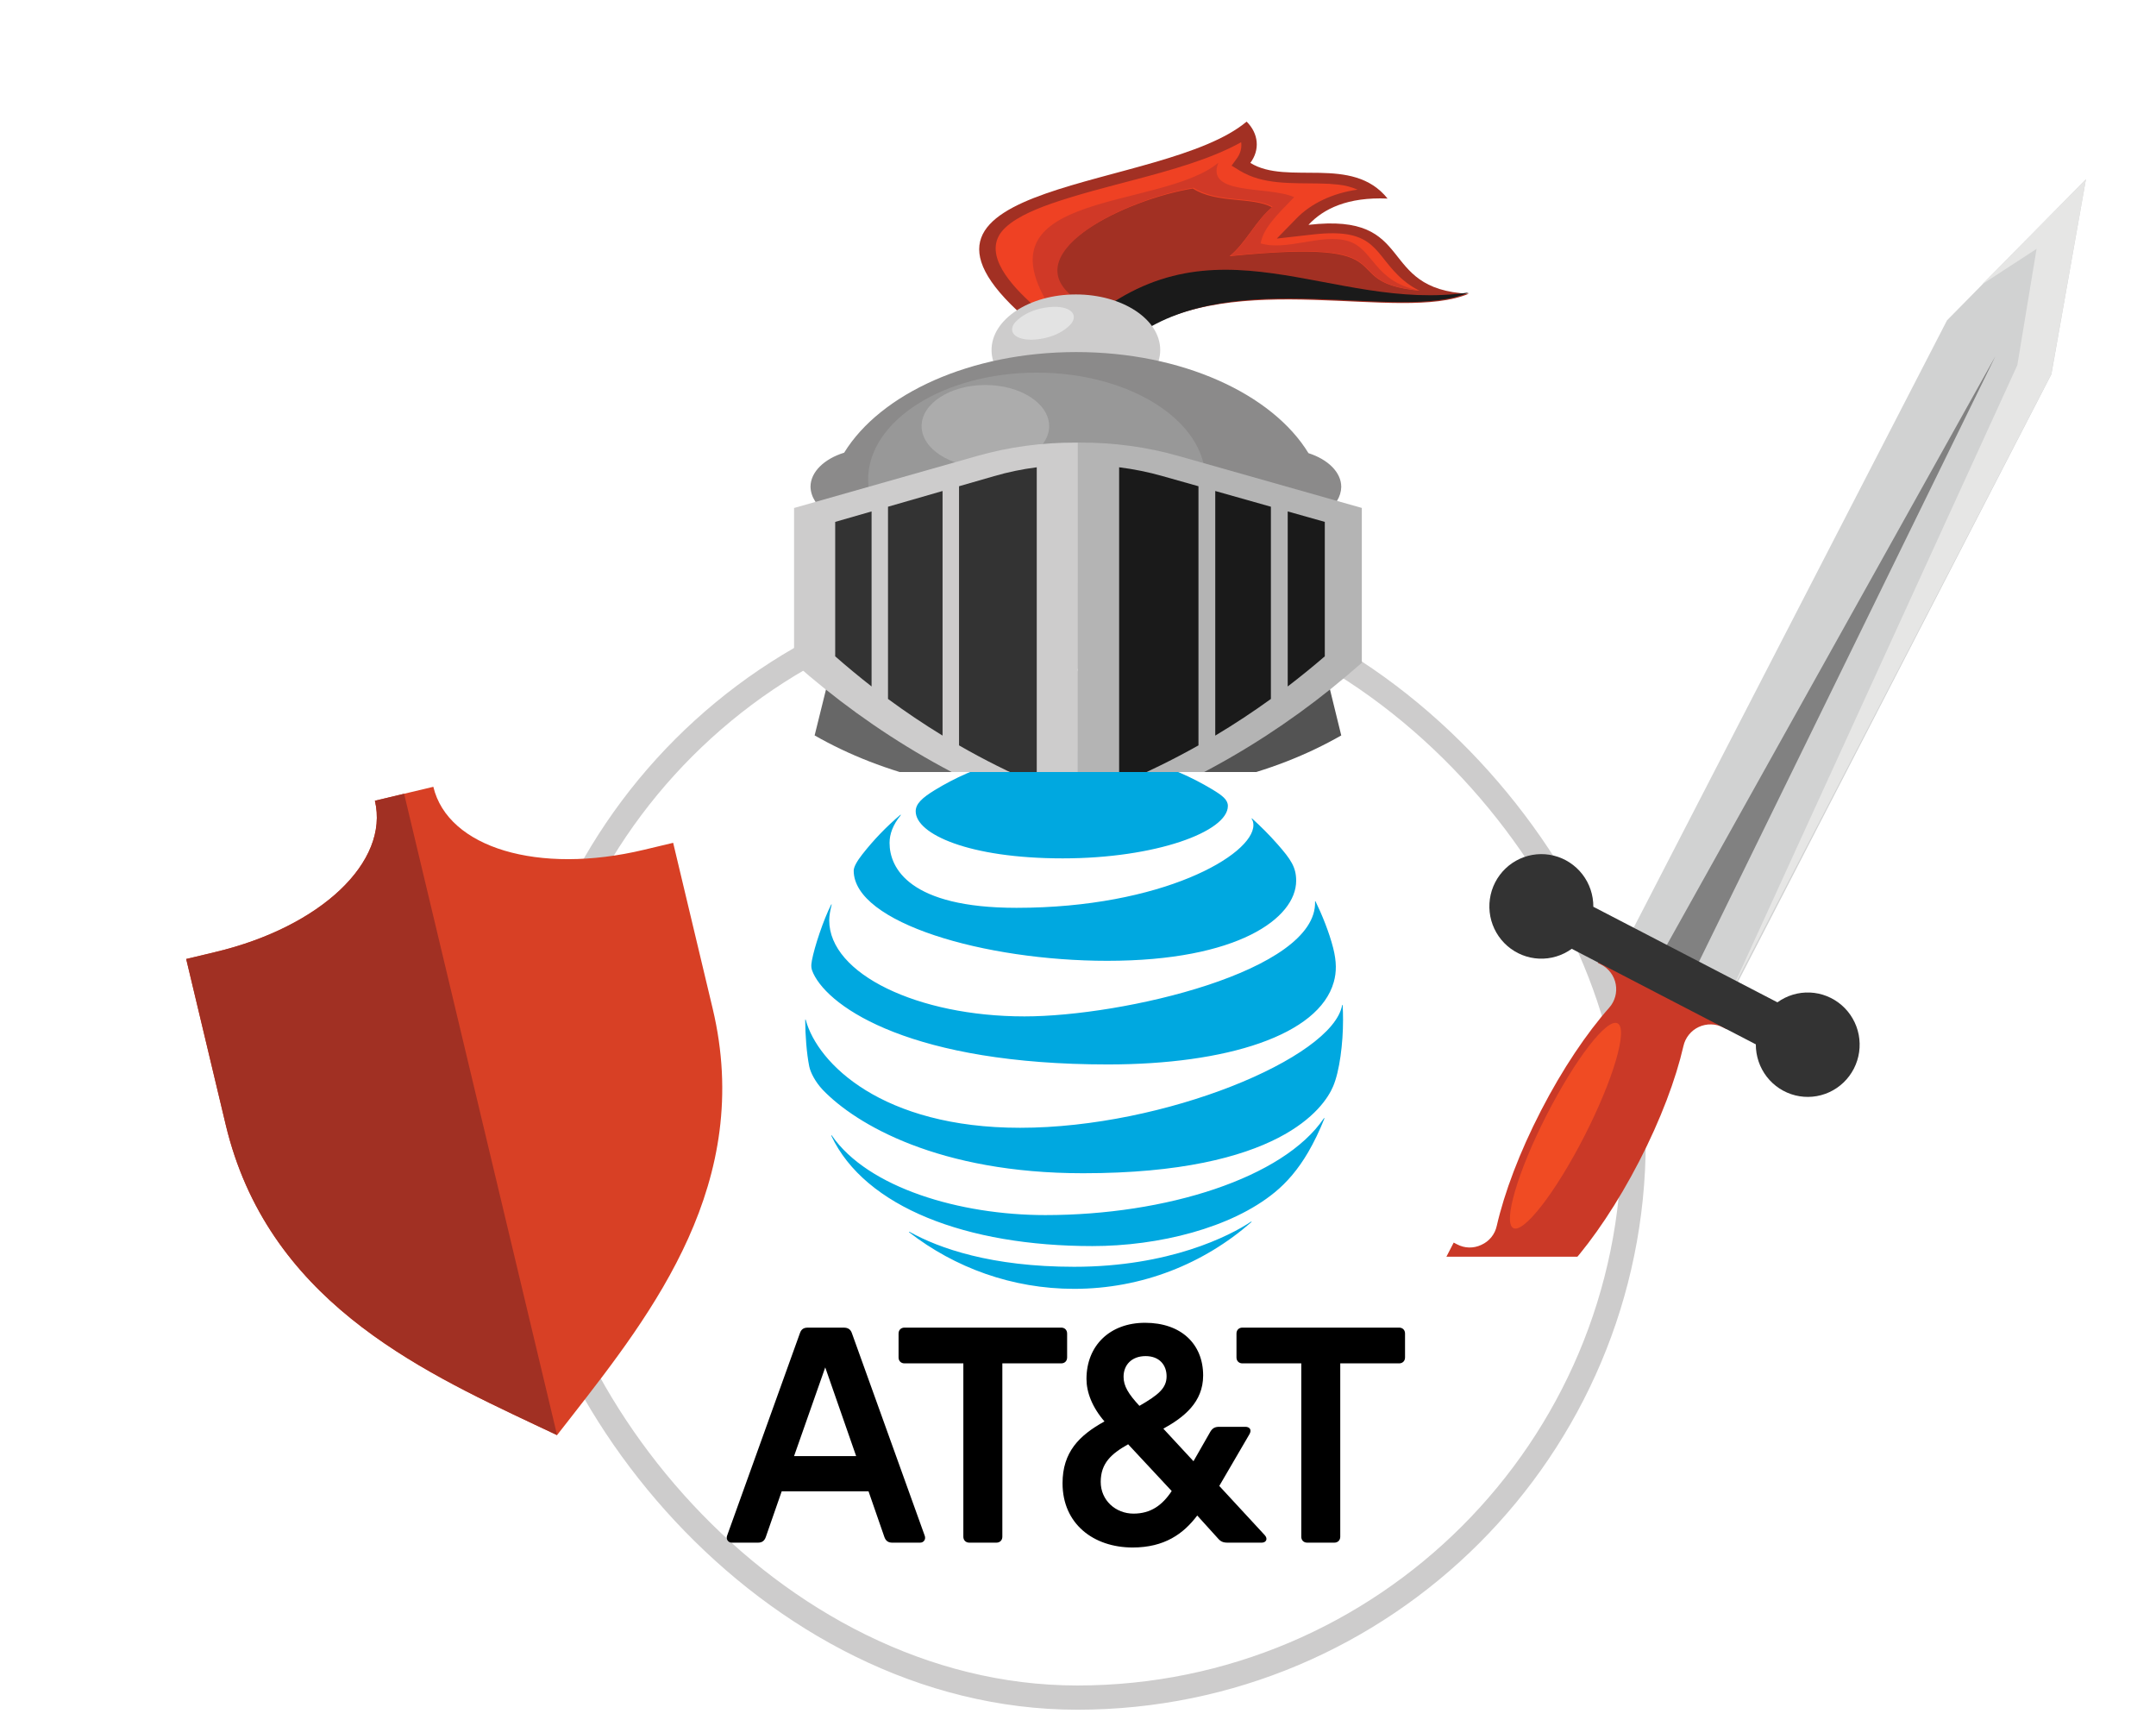 <svg width="89" height="71" viewBox="0 0 89 71" fill="none" xmlns="http://www.w3.org/2000/svg">
<rect x="21.503" y="24.128" width="45.934" height="45.934" rx="22.967" fill="white"/>
<rect x="21.503" y="24.128" width="45.934" height="45.934" rx="22.967" stroke="#CDCCCC"/>
<path d="M37.533 50.86C39.415 52.317 41.777 53.192 44.34 53.192C47.145 53.192 49.701 52.151 51.653 50.442C51.676 50.421 51.665 50.407 51.641 50.421C50.766 51.006 48.27 52.282 44.34 52.282C40.925 52.282 38.766 51.52 37.547 50.84C37.524 50.828 37.515 50.846 37.533 50.86ZM45.093 51.427C47.825 51.427 50.827 50.683 52.622 49.209C53.114 48.807 53.581 48.273 54.001 47.554C54.242 47.141 54.478 46.65 54.67 46.167C54.679 46.144 54.664 46.132 54.646 46.158C52.977 48.615 48.142 50.148 43.15 50.148C39.622 50.148 35.825 49.02 34.339 46.865C34.324 46.845 34.309 46.854 34.318 46.877C35.703 49.82 39.904 51.427 45.093 51.427ZM42.109 46.545C36.427 46.545 33.748 43.899 33.262 42.093C33.256 42.067 33.239 42.073 33.239 42.096C33.239 42.704 33.3 43.489 33.405 44.009C33.455 44.263 33.661 44.66 33.963 44.978C35.339 46.412 38.769 48.421 44.709 48.421C52.802 48.421 54.653 45.725 55.03 44.839C55.301 44.205 55.441 43.059 55.441 42.096C55.441 41.863 55.435 41.677 55.426 41.495C55.426 41.465 55.409 41.462 55.403 41.491C54.998 43.661 48.084 46.545 42.109 46.545ZM34.309 37.336C33.984 37.982 33.623 39.072 33.516 39.636C33.469 39.878 33.489 39.994 33.574 40.174C34.254 41.619 37.699 43.931 45.733 43.931C50.635 43.931 54.443 42.726 55.059 40.529C55.173 40.124 55.179 39.697 55.033 39.122C54.87 38.479 54.565 37.729 54.306 37.202C54.298 37.185 54.283 37.188 54.286 37.208C54.382 40.09 46.344 41.948 42.289 41.948C37.896 41.948 34.231 40.197 34.231 37.987C34.231 37.775 34.275 37.563 34.33 37.342C34.336 37.322 34.318 37.318 34.309 37.336ZM51.671 33.797C51.717 33.87 51.741 33.948 51.741 34.053C51.741 35.286 47.967 37.467 41.961 37.467C37.547 37.467 36.721 35.83 36.721 34.789C36.721 34.416 36.864 34.036 37.178 33.649C37.195 33.626 37.181 33.617 37.161 33.634C36.587 34.12 36.061 34.667 35.599 35.257C35.378 35.536 35.241 35.783 35.241 35.931C35.241 38.089 40.651 39.654 45.71 39.654C51.1 39.654 53.506 37.894 53.506 36.348C53.506 35.795 53.291 35.472 52.741 34.847C52.383 34.44 52.046 34.108 51.688 33.782C51.671 33.768 51.659 33.78 51.671 33.797ZM50.018 32.565C48.355 31.567 46.423 31 44.34 31C42.243 31 40.253 31.587 38.583 32.611C38.082 32.919 37.8 33.166 37.8 33.483C37.8 34.419 39.988 35.426 43.868 35.426C47.709 35.426 50.687 34.323 50.687 33.262C50.687 33.009 50.466 32.832 50.018 32.565Z" fill="#00A8E0"/>
<path d="M53.961 63.667C53.816 63.667 53.717 63.567 53.717 63.423V56.268H51.286C51.142 56.268 51.042 56.168 51.042 56.024V55.037C51.042 54.892 51.142 54.792 51.286 54.792H57.756C57.901 54.792 58 54.892 58 55.037V56.024C58 56.168 57.901 56.268 57.756 56.268H55.326V63.423C55.326 63.567 55.226 63.667 55.082 63.667H53.961ZM35.342 60.095L34.066 56.434L32.779 60.095H35.342ZM38.172 63.378C38.228 63.522 38.139 63.667 37.983 63.667H36.829C36.663 63.667 36.563 63.59 36.507 63.433L35.853 61.548H32.269L31.613 63.433C31.558 63.59 31.458 63.667 31.292 63.667H30.204C30.06 63.667 29.96 63.522 30.015 63.378L33.023 55.015C33.078 54.859 33.178 54.793 33.344 54.793H34.831C34.998 54.793 35.109 54.859 35.164 55.015L38.172 63.378ZM46.792 62.469C47.502 62.469 47.979 62.125 48.368 61.537L46.57 59.607C45.882 59.995 45.438 60.383 45.438 61.16C45.438 61.925 46.059 62.469 46.792 62.469ZM47.291 55.968C46.714 55.968 46.381 56.334 46.381 56.822C46.381 57.2 46.581 57.532 47.036 58.021C47.824 57.566 48.157 57.288 48.157 56.8C48.157 56.345 47.868 55.968 47.291 55.968ZM52.208 63.356C52.352 63.512 52.263 63.667 52.085 63.667H50.676C50.487 63.667 50.387 63.622 50.265 63.478L49.422 62.547C48.856 63.301 48.068 63.867 46.758 63.867C45.138 63.867 43.862 62.89 43.862 61.216C43.862 59.928 44.55 59.24 45.593 58.664C45.083 58.076 44.85 57.455 44.85 56.911C44.85 55.535 45.815 54.593 47.269 54.593C48.756 54.593 49.666 55.469 49.666 56.767C49.666 57.876 48.867 58.497 48.023 58.963L49.267 60.306L49.965 59.085C50.054 58.941 50.154 58.886 50.331 58.886H51.408C51.586 58.886 51.685 59.008 51.575 59.196L50.332 61.326L52.208 63.356ZM41.133 63.667C41.277 63.667 41.377 63.567 41.377 63.423V56.268H43.807C43.952 56.268 44.051 56.168 44.051 56.024V55.037C44.051 54.892 43.952 54.792 43.807 54.792H37.338C37.193 54.792 37.093 54.892 37.093 55.037V56.024C37.093 56.168 37.193 56.268 37.338 56.268H39.767V63.423C39.767 63.567 39.868 63.667 40.012 63.667H41.133Z" fill="black"/>
<g filter="url(#filter0_d_508_4165)">
<path d="M22.995 55.229L23.606 54.447C26.958 50.145 31.129 44.792 29.418 37.619L27.788 30.784L26.581 31.072C22.227 32.111 18.489 30.993 17.888 28.472L15.476 29.047C16.077 31.568 13.247 34.253 8.892 35.291L7.686 35.579L9.317 42.414C11.028 49.587 17.166 52.481 22.097 54.806L22.995 55.229Z" fill="#D84025"/>
</g>
<g filter="url(#filter1_d_508_4165)">
<path d="M8.892 35.291C13.247 34.253 16.077 31.568 15.476 29.047L16.682 28.759L22.996 55.227L22.995 55.229L22.097 54.806C17.166 52.48 11.028 49.587 9.316 42.414L7.686 35.579L8.892 35.291Z" fill="#A13023"/>
</g>
<g clip-path="url(#clip0_508_4165)">
<g filter="url(#filter2_d_508_4165)">
<path fill-rule="evenodd" clip-rule="evenodd" d="M54.443 22.588C54.753 23.844 55.06 25.099 55.367 26.352C52.543 27.968 48.977 28.871 44.498 28.872V23.689L54.443 22.588Z" fill="#535353"/>
<path fill-rule="evenodd" clip-rule="evenodd" d="M34.56 22.588C34.246 23.844 33.936 25.099 33.628 26.352C36.458 27.968 40.016 28.871 44.497 28.872V23.689L34.56 22.588Z" fill="#676767"/>
<path fill-rule="evenodd" clip-rule="evenodd" d="M42.274 9.076C35.822 3.369 48.023 3.91 51.461 1.019C51.704 1.26 51.848 1.551 51.875 1.854C51.902 2.157 51.812 2.459 51.614 2.723C53.141 3.672 55.824 2.378 57.279 4.195C55.63 4.124 54.626 4.618 54.014 5.28C58.536 4.756 56.767 7.943 60.632 8.123C57.753 9.342 50.99 7.001 46.809 9.851C44.921 9.798 44.162 9.133 42.274 9.076Z" fill="#A23023"/>
<path fill-rule="evenodd" clip-rule="evenodd" d="M60.63 8.07C57.78 9.33 51.067 6.93 46.916 9.851C46.144 9.818 45.383 9.684 44.667 9.455C50.096 4.661 54.913 8.917 60.632 8.07H60.63Z" fill="#1A1A1A"/>
<path fill-rule="evenodd" clip-rule="evenodd" d="M42.651 8.591C43.396 8.649 44.127 8.783 44.823 8.989L44.872 9.001C44.629 8.73 44.39 8.459 44.155 8.187C42.02 6.371 46.514 4.222 49.239 3.781C50.221 4.415 51.733 4.115 52.508 4.56C51.84 5.1 51.426 6.034 50.756 6.573C58.407 5.799 54.922 7.641 58.594 7.998C58.347 7.873 58.122 7.725 57.926 7.557C56.696 6.512 56.879 5.372 54.198 5.677L52.707 5.846C52.97 5.573 53.236 5.301 53.504 5.03C54.108 4.399 55.017 3.968 56.041 3.827C55.801 3.722 55.537 3.652 55.262 3.621C55 3.591 54.736 3.575 54.471 3.573C53.278 3.552 52.141 3.622 51.192 3.052L50.84 2.837C50.909 2.742 50.981 2.649 51.045 2.556C51.203 2.347 51.27 2.107 51.235 1.868C50.006 2.562 48.305 3.029 46.848 3.416C45.694 3.721 44.483 4.026 43.389 4.406C42.616 4.678 41.749 5.054 41.34 5.57C40.596 6.531 41.745 7.78 42.651 8.591Z" fill="#EF4123"/>
<path fill-rule="evenodd" clip-rule="evenodd" d="M43.726 8.717C44.114 8.793 44.496 8.884 44.871 8.989L44.92 9.001C44.678 8.728 44.44 8.455 44.206 8.182C42.078 6.354 46.556 4.191 49.272 3.747C50.25 4.386 51.757 4.083 52.529 4.532C51.863 5.075 51.451 6.014 50.783 6.558C58.408 5.778 54.935 7.632 58.594 7.991C56.689 7.618 56.724 6.271 55.641 5.947C54.559 5.623 53.13 6.369 52.039 6.045C52.153 5.42 52.67 4.912 53.422 4.137C52.378 3.663 49.746 4.087 50.293 2.717C47.951 4.659 40.406 3.855 43.269 8.55L43.726 8.717Z" fill="#D03927"/>
<path d="M44.413 12.738C46.335 12.738 47.894 11.711 47.894 10.445C47.894 9.179 46.335 8.152 44.413 8.152C42.49 8.152 40.931 9.179 40.931 10.445C40.931 11.711 42.49 12.738 44.413 12.738Z" fill="#CDCCCC"/>
<path fill-rule="evenodd" clip-rule="evenodd" d="M44.428 10.53C48.793 10.53 52.523 12.261 54.014 14.702C54.816 14.959 55.367 15.489 55.367 16.095C55.363 16.297 55.302 16.496 55.188 16.679C55.075 16.861 54.911 17.024 54.707 17.157C54.633 20.727 50.059 23.607 44.428 23.607C38.796 23.607 34.239 20.733 34.153 17.172C33.94 17.039 33.768 16.874 33.648 16.687C33.528 16.5 33.463 16.296 33.458 16.089C33.458 15.477 34.028 14.936 34.847 14.683C36.346 12.248 40.069 10.53 44.428 10.53Z" fill="#8B8A8A"/>
<path fill-rule="evenodd" clip-rule="evenodd" d="M42.799 20.211C46.637 20.211 49.762 18.231 49.762 15.795C49.762 13.359 46.631 11.379 42.799 11.379C38.967 11.379 35.836 13.359 35.836 15.795C35.836 18.231 38.959 20.211 42.799 20.211Z" fill="#989898"/>
<path fill-rule="evenodd" clip-rule="evenodd" d="M40.676 15.285C42.127 15.285 43.309 14.522 43.309 13.587C43.309 12.652 42.127 11.889 40.676 11.889C39.225 11.889 38.044 12.651 38.044 13.587C38.044 14.524 39.238 15.285 40.676 15.285Z" fill="#ACACAC"/>
<path fill-rule="evenodd" clip-rule="evenodd" d="M44.497 14.267H44.398C43.009 14.261 41.631 14.449 40.331 14.82L32.779 16.965V23.355C36.083 26.279 39.936 28.57 44.497 30.061V14.267Z" fill="#CDCCCC"/>
<path fill-rule="evenodd" clip-rule="evenodd" d="M42.799 15.285C42.197 15.362 41.607 15.484 41.036 15.651L39.589 16.068V26.762C40.61 27.351 41.682 27.886 42.797 28.363V15.285H42.799ZM38.909 16.264L36.657 16.913V24.846C37.369 25.37 38.119 25.877 38.909 26.359V16.264ZM35.979 17.107L34.477 17.539V23.087C34.958 23.51 35.459 23.924 35.979 24.331V17.107Z" fill="#333333"/>
<path fill-rule="evenodd" clip-rule="evenodd" d="M44.498 14.266H44.597C45.982 14.262 47.357 14.45 48.654 14.82L56.216 16.963V23.353C52.91 26.279 49.056 28.57 44.498 30.061V14.266Z" fill="#B4B4B4"/>
<path fill-rule="evenodd" clip-rule="evenodd" d="M46.196 15.285C46.81 15.362 47.413 15.484 47.995 15.651L49.473 16.068V26.762C48.429 27.351 47.335 27.886 46.198 28.363V15.285H46.196ZM50.166 16.264L52.463 16.913V24.846C51.738 25.37 50.973 25.877 50.166 26.359V16.264ZM53.157 17.107L54.688 17.539V23.087C54.198 23.51 53.688 23.924 53.157 24.331V17.107Z" fill="#1A1A1A"/>
<path fill-rule="evenodd" clip-rule="evenodd" d="M43.534 8.662C44.186 8.662 44.498 8.967 44.233 9.341C44.065 9.541 43.824 9.709 43.533 9.828C43.242 9.946 42.911 10.013 42.572 10.02C41.922 10.02 41.609 9.717 41.874 9.341C42.043 9.141 42.283 8.974 42.574 8.855C42.864 8.736 43.195 8.67 43.534 8.662Z" fill="#E3E3E3"/>
</g>
</g>
<g clip-path="url(#clip1_508_4165)">
<g filter="url(#filter3_d_508_4165)">
<path fill-rule="evenodd" clip-rule="evenodd" d="M60.009 47.283L60.145 47.354C60.299 47.437 60.471 47.482 60.646 47.486C60.821 47.489 60.994 47.452 61.152 47.376C61.312 47.304 61.452 47.197 61.563 47.061C61.673 46.925 61.749 46.765 61.786 46.594C62.099 45.228 62.724 43.559 63.614 41.834C64.503 40.11 65.502 38.635 66.428 37.589C66.544 37.458 66.628 37.303 66.675 37.135C66.722 36.967 66.73 36.791 66.698 36.619C66.666 36.448 66.596 36.286 66.492 36.146C66.388 36.006 66.253 35.891 66.098 35.811L65.96 35.741L66.526 34.647L69.184 36.016L71.841 37.384L71.275 38.478L71.139 38.408C70.984 38.326 70.811 38.282 70.636 38.278C70.46 38.274 70.286 38.31 70.126 38.384C69.967 38.458 69.827 38.568 69.717 38.705C69.607 38.842 69.53 39.002 69.492 39.174C69.179 40.538 68.554 42.209 67.664 43.932C66.775 45.655 65.776 47.132 64.85 48.178C64.734 48.308 64.65 48.463 64.603 48.631C64.556 48.8 64.548 48.976 64.58 49.148C64.612 49.319 64.683 49.481 64.787 49.622C64.891 49.762 65.025 49.876 65.18 49.956L65.318 50.027L64.752 51.121L62.094 49.753L59.443 48.379L60.009 47.283Z" fill="#CA3927"/>
<path fill-rule="evenodd" clip-rule="evenodd" d="M66.774 38.234C67.212 38.463 66.603 40.541 65.412 42.874C64.221 45.206 62.9 46.913 62.469 46.685C62.039 46.456 62.64 44.377 63.831 42.045C65.022 39.713 66.335 38.005 66.774 38.234Z" fill="#F04B23"/>
<path fill-rule="evenodd" clip-rule="evenodd" d="M86.108 3.397L84.683 11.445L71.396 37.194L67.086 34.97L80.373 9.221L86.108 3.397Z" fill="#D1D2D2"/>
<path fill-rule="evenodd" clip-rule="evenodd" d="M81.808 7.744L84.07 6.271L83.275 11.073L71.332 37.194L84.677 11.445L86.108 3.397L81.808 7.744Z" fill="#E6E6E5"/>
<path fill-rule="evenodd" clip-rule="evenodd" d="M82.371 10.7L76.093 23.522L69.814 36.345L69.128 35.996L68.445 35.648L75.408 23.174L82.371 10.7Z" fill="#818181"/>
<path fill-rule="evenodd" clip-rule="evenodd" d="M65.773 33.423L73.372 37.367C73.763 37.084 74.237 36.942 74.718 36.963C75.199 36.984 75.659 37.168 76.023 37.484C76.388 37.8 76.636 38.231 76.728 38.706C76.819 39.182 76.749 39.674 76.528 40.104C76.307 40.535 75.948 40.877 75.51 41.078C75.072 41.278 74.579 41.324 74.112 41.208C73.644 41.092 73.229 40.821 72.933 40.439C72.638 40.057 72.478 39.586 72.481 39.102L64.882 35.158C64.49 35.442 64.016 35.585 63.534 35.564C63.052 35.543 62.591 35.359 62.226 35.042C61.861 34.726 61.612 34.295 61.52 33.819C61.429 33.342 61.499 32.849 61.72 32.418C61.942 31.987 62.301 31.644 62.74 31.443C63.179 31.243 63.673 31.197 64.141 31.313C64.609 31.429 65.025 31.701 65.321 32.083C65.617 32.466 65.776 32.938 65.773 33.423Z" fill="#333333"/>
</g>
</g>
<defs>
<filter id="filter0_d_508_4165" x="3.686" y="28.472" width="30.129" height="34.757" filterUnits="userSpaceOnUse" color-interpolation-filters="sRGB">
<feFlood flood-opacity="0" result="BackgroundImageFix"/>
<feColorMatrix in="SourceAlpha" type="matrix" values="0 0 0 0 0 0 0 0 0 0 0 0 0 0 0 0 0 0 127 0" result="hardAlpha"/>
<feOffset dy="4"/>
<feGaussianBlur stdDeviation="2"/>
<feComposite in2="hardAlpha" operator="out"/>
<feColorMatrix type="matrix" values="0 0 0 0 0 0 0 0 0 0 0 0 0 0 0 0 0 0 0.25 0"/>
<feBlend mode="normal" in2="BackgroundImageFix" result="effect1_dropShadow_508_4165"/>
<feBlend mode="normal" in="SourceGraphic" in2="effect1_dropShadow_508_4165" result="shape"/>
</filter>
<filter id="filter1_d_508_4165" x="3.686" y="28.759" width="23.31" height="34.47" filterUnits="userSpaceOnUse" color-interpolation-filters="sRGB">
<feFlood flood-opacity="0" result="BackgroundImageFix"/>
<feColorMatrix in="SourceAlpha" type="matrix" values="0 0 0 0 0 0 0 0 0 0 0 0 0 0 0 0 0 0 127 0" result="hardAlpha"/>
<feOffset dy="4"/>
<feGaussianBlur stdDeviation="2"/>
<feComposite in2="hardAlpha" operator="out"/>
<feColorMatrix type="matrix" values="0 0 0 0 0 0 0 0 0 0 0 0 0 0 0 0 0 0 0.25 0"/>
<feBlend mode="normal" in2="BackgroundImageFix" result="effect1_dropShadow_508_4165"/>
<feBlend mode="normal" in="SourceGraphic" in2="effect1_dropShadow_508_4165" result="shape"/>
</filter>
<filter id="filter2_d_508_4165" x="22.779" y="-4.981" width="47.853" height="49.042" filterUnits="userSpaceOnUse" color-interpolation-filters="sRGB">
<feFlood flood-opacity="0" result="BackgroundImageFix"/>
<feColorMatrix in="SourceAlpha" type="matrix" values="0 0 0 0 0 0 0 0 0 0 0 0 0 0 0 0 0 0 127 0" result="hardAlpha"/>
<feOffset dy="4"/>
<feGaussianBlur stdDeviation="5"/>
<feComposite in2="hardAlpha" operator="out"/>
<feColorMatrix type="matrix" values="0 0 0 0 0 0 0 0 0 0 0 0 0 0 0 0 0 0 0.5 0"/>
<feBlend mode="normal" in2="BackgroundImageFix" result="effect1_dropShadow_508_4165"/>
<feBlend mode="normal" in="SourceGraphic" in2="effect1_dropShadow_508_4165" result="shape"/>
</filter>
<filter id="filter3_d_508_4165" x="49.443" y="-2.603" width="46.664" height="67.724" filterUnits="userSpaceOnUse" color-interpolation-filters="sRGB">
<feFlood flood-opacity="0" result="BackgroundImageFix"/>
<feColorMatrix in="SourceAlpha" type="matrix" values="0 0 0 0 0 0 0 0 0 0 0 0 0 0 0 0 0 0 127 0" result="hardAlpha"/>
<feOffset dy="4"/>
<feGaussianBlur stdDeviation="5"/>
<feComposite in2="hardAlpha" operator="out"/>
<feColorMatrix type="matrix" values="0 0 0 0 0 0 0 0 0 0 0 0 0 0 0 0 0 0 0.5 0"/>
<feBlend mode="normal" in2="BackgroundImageFix" result="effect1_dropShadow_508_4165"/>
<feBlend mode="normal" in="SourceGraphic" in2="effect1_dropShadow_508_4165" result="shape"/>
</filter>
<clipPath id="clip0_508_4165">
<rect width="30.571" height="31.865" fill="white" transform="translate(31.93)"/>
</clipPath>
<clipPath id="clip1_508_4165">
<rect width="28.884" height="51.868" fill="white" transform="translate(59.613)"/>
</clipPath>
</defs>
</svg>
